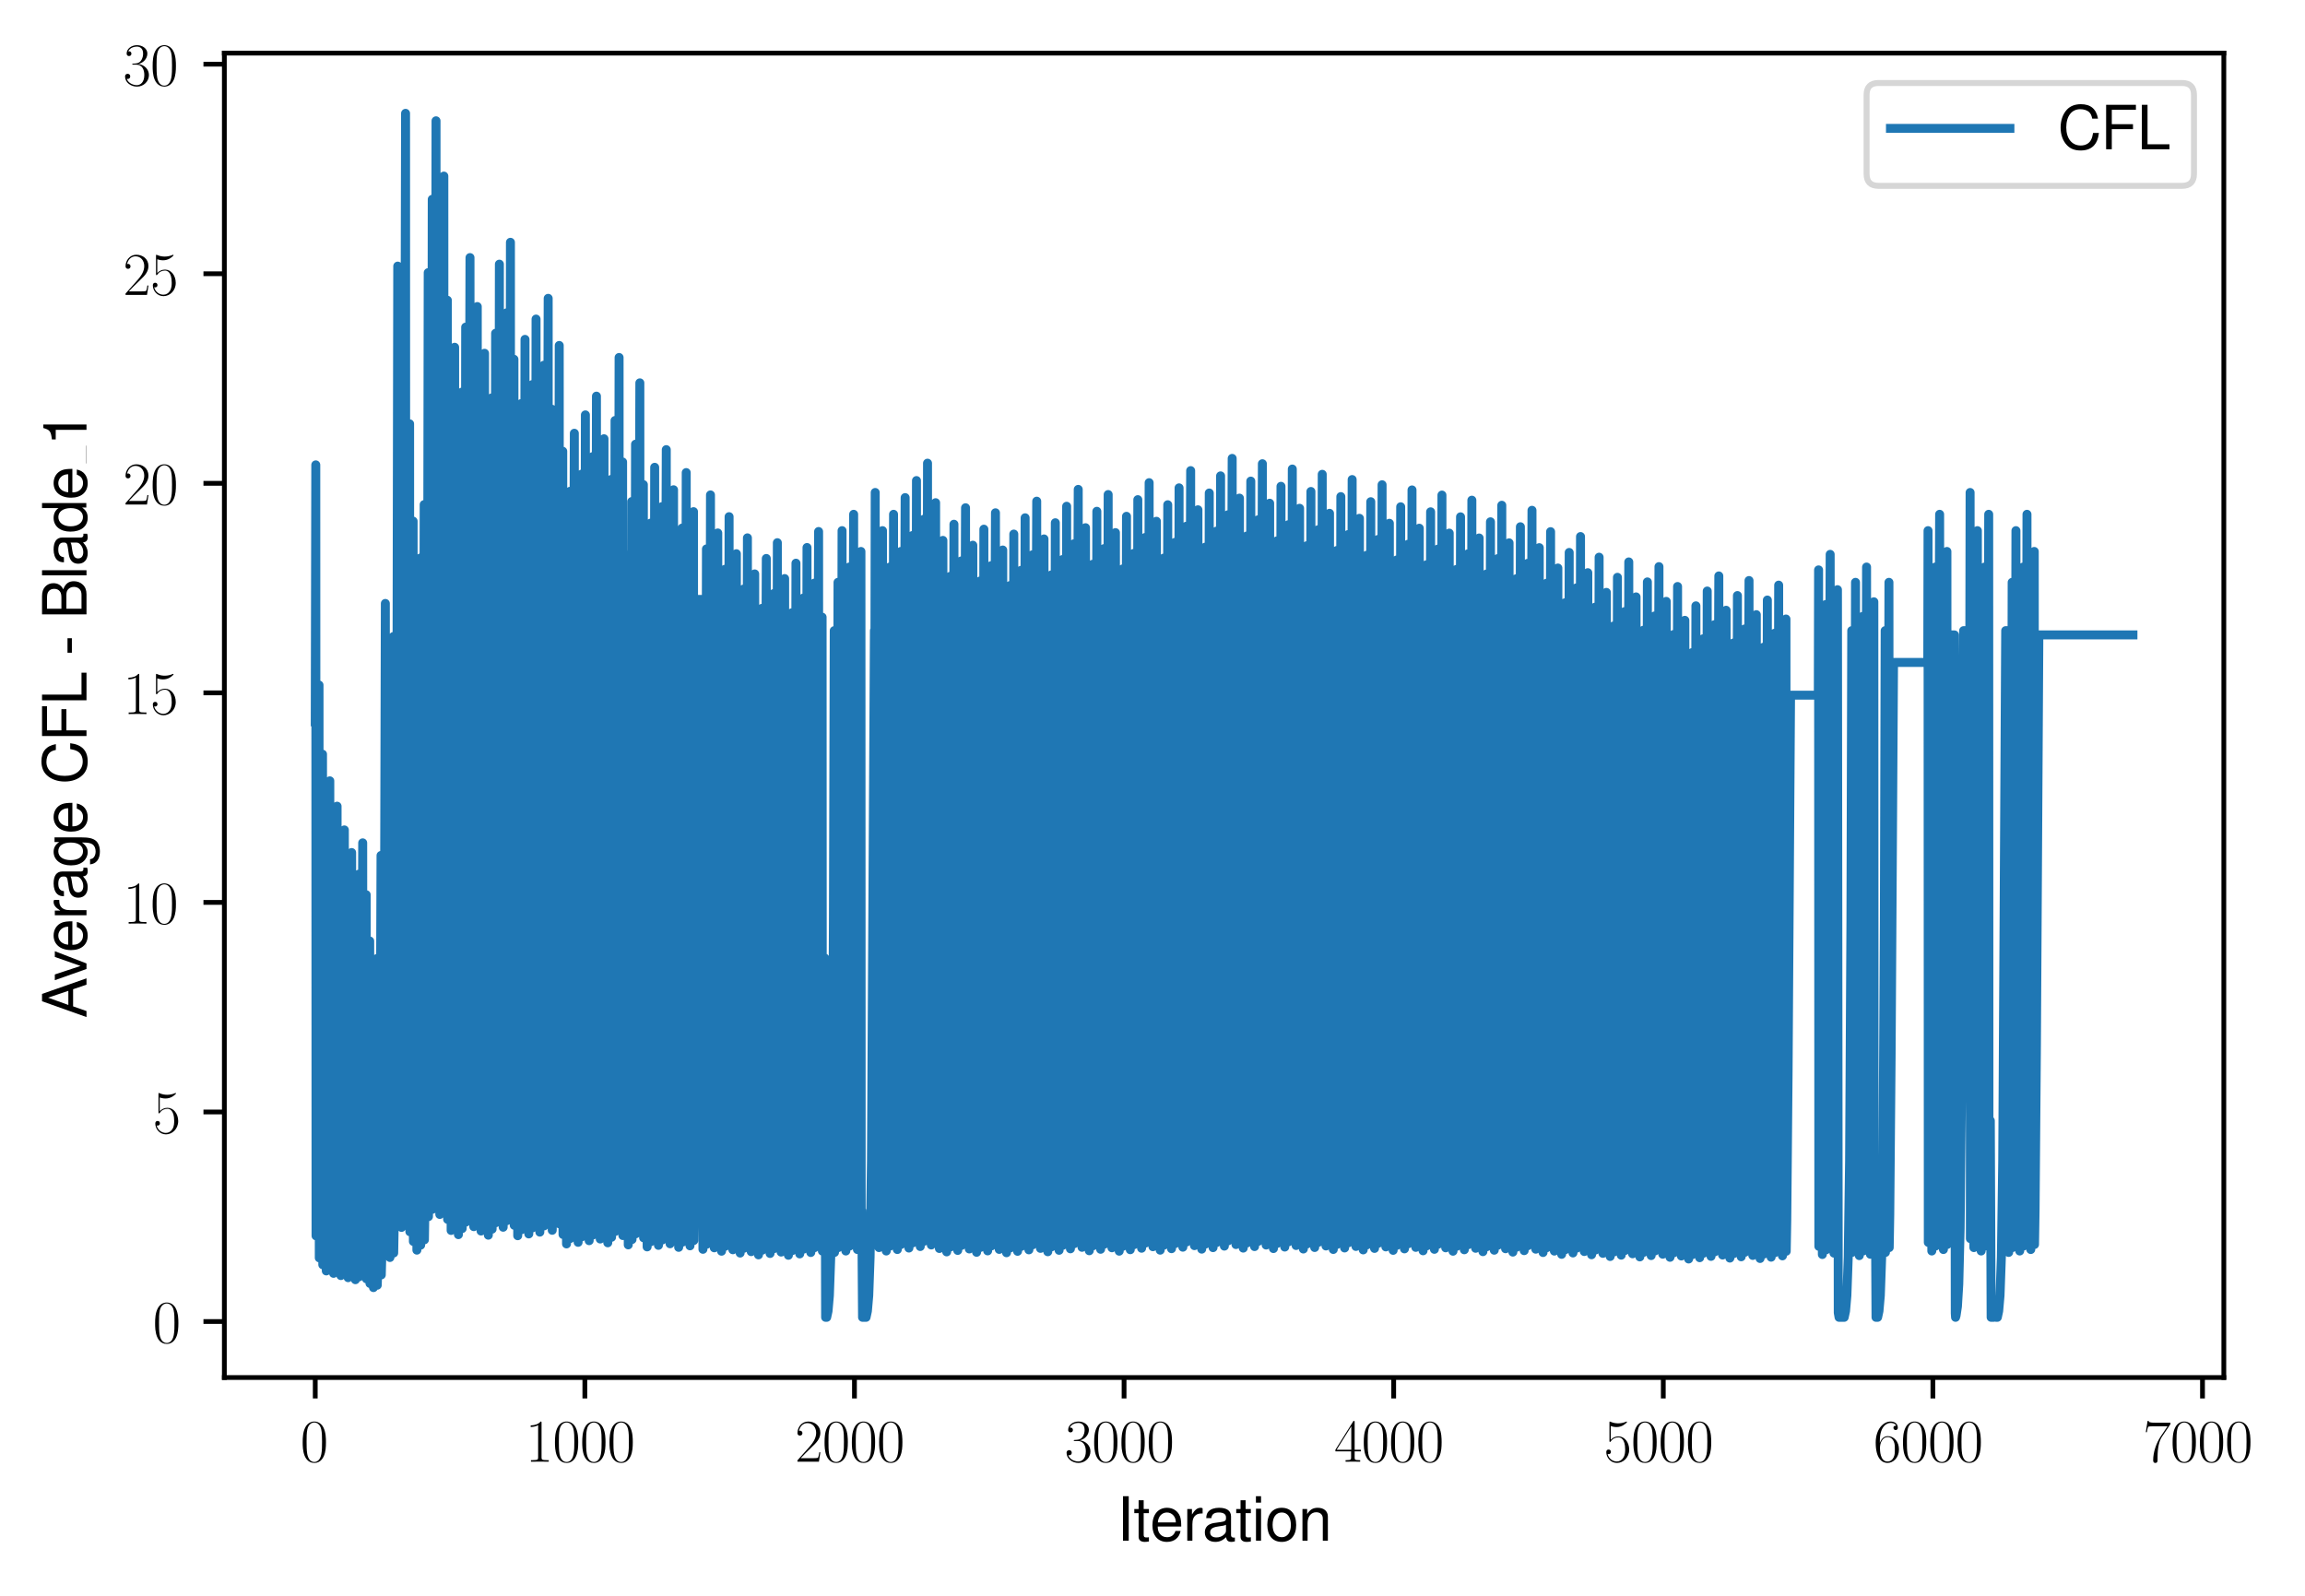 <?xml version="1.0" encoding="utf-8" standalone="no"?>
<!DOCTYPE svg PUBLIC "-//W3C//DTD SVG 1.1//EN"
  "http://www.w3.org/Graphics/SVG/1.1/DTD/svg11.dtd">
<svg xmlns:xlink="http://www.w3.org/1999/xlink" width="385.959pt" height="267.297pt" viewBox="0 0 385.959 267.297" xmlns="http://www.w3.org/2000/svg" version="1.1">
 <defs>
  <style type="text/css">*{stroke-linejoin: round; stroke-linecap: butt}</style>
 </defs>
 <g id="figure_1">
  <g id="patch_1">
   <path d="M 0 267.297 
L 385.959 267.297 
L 385.959 0 
L 0 0 
z
" style="fill: #ffffff"/>
  </g>
  <g id="axes_1">
   <g id="patch_2">
    <path d="M 37.567 230.656 
L 372.367 230.656 
L 372.367 8.896 
L 37.567 8.896 
z
" style="fill: #ffffff"/>
   </g>
   <g id="matplotlib.axis_1">
    <g id="xtick_1">
     <g id="line2d_1">
      <defs>
       <path id="me57ab2f031" d="M 0 0 
L 0 3.5 
" style="stroke: #000000; stroke-width: 0.8"/>
      </defs>
      <g>
       <use xlink:href="#me57ab2f031" x="52.786" y="230.656" style="stroke: #000000; stroke-width: 0.8"/>
      </g>
     </g>
     <g id="text_1">
      <!-- $\mathdefault{0}$ -->
      <g transform="translate(50.295 244.754) scale(0.1 -0.1)">
       <defs>
        <path id="CMR17-30" d="M 2688 2038 
C 2688 2430 2682 3099 2413 3613 
C 2176 4063 1798 4224 1466 4224 
C 1158 4224 768 4082 525 3620 
C 269 3137 243 2539 243 2038 
C 243 1671 250 1112 448 623 
C 723 -39 1216 -128 1466 -128 
C 1760 -128 2208 -7 2470 604 
C 2662 1048 2688 1568 2688 2038 
z
M 1466 -26 
C 1056 -26 813 328 723 816 
C 653 1196 653 1749 653 2109 
C 653 2604 653 3015 736 3407 
C 858 3954 1216 4121 1466 4121 
C 1728 4121 2067 3947 2189 3420 
C 2272 3054 2278 2623 2278 2109 
C 2278 1691 2278 1176 2202 797 
C 2067 96 1690 -26 1466 -26 
z
" transform="scale(0.016)"/>
       </defs>
       <use xlink:href="#CMR17-30" transform="scale(0.996)"/>
      </g>
     </g>
    </g>
    <g id="xtick_2">
     <g id="line2d_2">
      <g>
       <use xlink:href="#me57ab2f031" x="97.93" y="230.656" style="stroke: #000000; stroke-width: 0.8"/>
      </g>
     </g>
     <g id="text_2">
      <!-- $\mathdefault{1000}$ -->
      <g transform="translate(87.967 244.754) scale(0.1 -0.1)">
       <defs>
        <path id="CMR17-31" d="M 1702 4083 
C 1702 4217 1696 4224 1606 4224 
C 1357 3927 979 3833 621 3820 
C 602 3820 570 3820 563 3808 
C 557 3795 557 3782 557 3648 
C 755 3648 1088 3686 1344 3839 
L 1344 467 
C 1344 243 1331 166 781 166 
L 589 166 
L 589 0 
C 896 6 1216 12 1523 12 
C 1830 12 2150 6 2458 0 
L 2458 166 
L 2266 166 
C 1715 166 1702 236 1702 467 
L 1702 4083 
z
" transform="scale(0.016)"/>
       </defs>
       <use xlink:href="#CMR17-31" transform="scale(0.996)"/>
       <use xlink:href="#CMR17-30" transform="translate(45.69 0) scale(0.996)"/>
       <use xlink:href="#CMR17-30" transform="translate(91.381 0) scale(0.996)"/>
       <use xlink:href="#CMR17-30" transform="translate(137.071 0) scale(0.996)"/>
      </g>
     </g>
    </g>
    <g id="xtick_3">
     <g id="line2d_3">
      <g>
       <use xlink:href="#me57ab2f031" x="143.074" y="230.656" style="stroke: #000000; stroke-width: 0.8"/>
      </g>
     </g>
     <g id="text_3">
      <!-- $\mathdefault{2000}$ -->
      <g transform="translate(133.112 244.754) scale(0.1 -0.1)">
       <defs>
        <path id="CMR17-32" d="M 2669 990 
L 2554 990 
C 2490 537 2438 460 2413 422 
C 2381 371 1920 371 1830 371 
L 602 371 
C 832 620 1280 1073 1824 1596 
C 2214 1966 2669 2400 2669 3033 
C 2669 3788 2067 4224 1395 4224 
C 691 4224 262 3603 262 3027 
C 262 2777 448 2745 525 2745 
C 589 2745 781 2783 781 3007 
C 781 3206 614 3264 525 3264 
C 486 3264 448 3257 422 3244 
C 544 3788 915 4057 1306 4057 
C 1862 4057 2227 3616 2227 3033 
C 2227 2477 1901 1998 1536 1583 
L 262 147 
L 262 0 
L 2515 0 
L 2669 990 
z
" transform="scale(0.016)"/>
       </defs>
       <use xlink:href="#CMR17-32" transform="scale(0.996)"/>
       <use xlink:href="#CMR17-30" transform="translate(45.69 0) scale(0.996)"/>
       <use xlink:href="#CMR17-30" transform="translate(91.381 0) scale(0.996)"/>
       <use xlink:href="#CMR17-30" transform="translate(137.071 0) scale(0.996)"/>
      </g>
     </g>
    </g>
    <g id="xtick_4">
     <g id="line2d_4">
      <g>
       <use xlink:href="#me57ab2f031" x="188.219" y="230.656" style="stroke: #000000; stroke-width: 0.8"/>
      </g>
     </g>
     <g id="text_4">
      <!-- $\mathdefault{3000}$ -->
      <g transform="translate(178.256 244.754) scale(0.1 -0.1)">
       <defs>
        <path id="CMR17-33" d="M 1414 2176 
C 1984 2176 2234 1673 2234 1094 
C 2234 322 1824 25 1453 25 
C 1114 25 563 193 390 691 
C 422 678 454 678 486 678 
C 640 678 755 780 755 947 
C 755 1132 614 1216 486 1216 
C 378 1216 211 1164 211 927 
C 211 335 787 -128 1466 -128 
C 2176 -128 2720 432 2720 1087 
C 2720 1718 2208 2176 1600 2246 
C 2086 2347 2554 2776 2554 3353 
C 2554 3856 2048 4224 1472 4224 
C 890 4224 378 3862 378 3347 
C 378 3123 544 3084 627 3084 
C 762 3084 877 3167 877 3334 
C 877 3500 762 3584 627 3584 
C 602 3584 570 3584 544 3571 
C 730 3999 1235 4076 1459 4076 
C 1683 4076 2106 3966 2106 3347 
C 2106 3167 2080 2851 1862 2574 
C 1670 2329 1453 2316 1242 2297 
C 1210 2297 1062 2284 1037 2284 
C 992 2278 966 2272 966 2227 
C 966 2182 973 2176 1101 2176 
L 1414 2176 
z
" transform="scale(0.016)"/>
       </defs>
       <use xlink:href="#CMR17-33" transform="scale(0.996)"/>
       <use xlink:href="#CMR17-30" transform="translate(45.69 0) scale(0.996)"/>
       <use xlink:href="#CMR17-30" transform="translate(91.381 0) scale(0.996)"/>
       <use xlink:href="#CMR17-30" transform="translate(137.071 0) scale(0.996)"/>
      </g>
     </g>
    </g>
    <g id="xtick_5">
     <g id="line2d_5">
      <g>
       <use xlink:href="#me57ab2f031" x="233.363" y="230.656" style="stroke: #000000; stroke-width: 0.8"/>
      </g>
     </g>
     <g id="text_5">
      <!-- $\mathdefault{4000}$ -->
      <g transform="translate(223.401 244.754) scale(0.1 -0.1)">
       <defs>
        <path id="CMR17-34" d="M 2150 4147 
C 2150 4281 2144 4288 2029 4288 
L 128 1254 
L 128 1088 
L 1779 1088 
L 1779 460 
C 1779 230 1766 166 1318 166 
L 1197 166 
L 1197 0 
C 1402 12 1747 12 1965 12 
C 2182 12 2528 12 2733 0 
L 2733 166 
L 2611 166 
C 2163 166 2150 230 2150 460 
L 2150 1088 
L 2803 1088 
L 2803 1254 
L 2150 1254 
L 2150 4147 
z
M 1798 3723 
L 1798 1254 
L 256 1254 
L 1798 3723 
z
" transform="scale(0.016)"/>
       </defs>
       <use xlink:href="#CMR17-34" transform="scale(0.996)"/>
       <use xlink:href="#CMR17-30" transform="translate(45.69 0) scale(0.996)"/>
       <use xlink:href="#CMR17-30" transform="translate(91.381 0) scale(0.996)"/>
       <use xlink:href="#CMR17-30" transform="translate(137.071 0) scale(0.996)"/>
      </g>
     </g>
    </g>
    <g id="xtick_6">
     <g id="line2d_6">
      <g>
       <use xlink:href="#me57ab2f031" x="278.508" y="230.656" style="stroke: #000000; stroke-width: 0.8"/>
      </g>
     </g>
     <g id="text_6">
      <!-- $\mathdefault{5000}$ -->
      <g transform="translate(268.545 244.754) scale(0.1 -0.1)">
       <defs>
        <path id="CMR17-35" d="M 730 3750 
C 794 3724 1056 3641 1325 3641 
C 1920 3641 2246 3961 2432 4140 
C 2432 4191 2432 4224 2394 4224 
C 2387 4224 2374 4224 2323 4198 
C 2099 4102 1837 4032 1517 4032 
C 1325 4032 1037 4055 723 4191 
C 653 4224 640 4224 634 4224 
C 602 4224 595 4217 595 4090 
L 595 2231 
C 595 2113 595 2080 659 2080 
C 691 2080 704 2093 736 2139 
C 941 2435 1222 2560 1542 2560 
C 1766 2560 2246 2415 2246 1293 
C 2246 1087 2246 716 2054 422 
C 1894 159 1645 25 1370 25 
C 947 25 518 319 403 812 
C 429 806 480 793 506 793 
C 589 793 749 838 749 1036 
C 749 1209 627 1280 506 1280 
C 358 1280 262 1190 262 1011 
C 262 454 704 -128 1382 -128 
C 2042 -128 2669 441 2669 1267 
C 2669 2054 2170 2662 1549 2662 
C 1222 2662 947 2540 730 2304 
L 730 3750 
z
" transform="scale(0.016)"/>
       </defs>
       <use xlink:href="#CMR17-35" transform="scale(0.996)"/>
       <use xlink:href="#CMR17-30" transform="translate(45.69 0) scale(0.996)"/>
       <use xlink:href="#CMR17-30" transform="translate(91.381 0) scale(0.996)"/>
       <use xlink:href="#CMR17-30" transform="translate(137.071 0) scale(0.996)"/>
      </g>
     </g>
    </g>
    <g id="xtick_7">
     <g id="line2d_7">
      <g>
       <use xlink:href="#me57ab2f031" x="323.652" y="230.656" style="stroke: #000000; stroke-width: 0.8"/>
      </g>
     </g>
     <g id="text_7">
      <!-- $\mathdefault{6000}$ -->
      <g transform="translate(313.689 244.754) scale(0.1 -0.1)">
       <defs>
        <path id="CMR17-36" d="M 678 2198 
C 678 3712 1395 4076 1811 4076 
C 1946 4076 2272 4049 2400 3782 
C 2298 3782 2106 3782 2106 3558 
C 2106 3385 2246 3328 2336 3328 
C 2394 3328 2566 3353 2566 3571 
C 2566 3987 2246 4224 1805 4224 
C 1043 4224 243 3411 243 2011 
C 243 257 966 -128 1478 -128 
C 2099 -128 2688 431 2688 1295 
C 2688 2101 2170 2688 1517 2688 
C 1126 2688 838 2430 678 1979 
L 678 2198 
z
M 1478 25 
C 691 25 691 1212 691 1450 
C 691 1914 909 2585 1504 2585 
C 1613 2585 1926 2585 2138 2140 
C 2253 1889 2253 1624 2253 1302 
C 2253 954 2253 696 2118 438 
C 1978 173 1773 25 1478 25 
z
" transform="scale(0.016)"/>
       </defs>
       <use xlink:href="#CMR17-36" transform="scale(0.996)"/>
       <use xlink:href="#CMR17-30" transform="translate(45.69 0) scale(0.996)"/>
       <use xlink:href="#CMR17-30" transform="translate(91.381 0) scale(0.996)"/>
       <use xlink:href="#CMR17-30" transform="translate(137.071 0) scale(0.996)"/>
      </g>
     </g>
    </g>
    <g id="xtick_8">
     <g id="line2d_8">
      <g>
       <use xlink:href="#me57ab2f031" x="368.796" y="230.656" style="stroke: #000000; stroke-width: 0.8"/>
      </g>
     </g>
     <g id="text_8">
      <!-- $\mathdefault{7000}$ -->
      <g transform="translate(358.834 244.754) scale(0.1 -0.1)">
       <defs>
        <path id="CMR17-37" d="M 2886 3955 
L 2886 4096 
L 1382 4096 
C 634 4096 621 4166 595 4288 
L 480 4288 
L 294 3104 
L 410 3104 
C 429 3226 474 3552 550 3673 
C 589 3724 1062 3724 1171 3724 
L 2579 3724 
L 1869 2670 
C 1395 1961 1069 1003 1069 166 
C 1069 89 1069 -128 1299 -128 
C 1530 -128 1530 89 1530 172 
L 1530 466 
C 1530 1514 1709 2204 2003 2644 
L 2886 3955 
z
" transform="scale(0.016)"/>
       </defs>
       <use xlink:href="#CMR17-37" transform="scale(0.996)"/>
       <use xlink:href="#CMR17-30" transform="translate(45.69 0) scale(0.996)"/>
       <use xlink:href="#CMR17-30" transform="translate(91.381 0) scale(0.996)"/>
       <use xlink:href="#CMR17-30" transform="translate(137.071 0) scale(0.996)"/>
      </g>
     </g>
    </g>
    <g id="text_9">
     <!-- Iteration -->
     <g transform="translate(187.02 257.975) scale(0.1 -0.1)">
      <defs>
       <path id="NimbusSanL-Regu-49" d="M 1242 4672 
L 640 4672 
L 640 0 
L 1242 0 
L 1242 4672 
z
" transform="scale(0.016)"/>
       <path id="NimbusSanL-Regu-74" d="M 1626 3328 
L 1075 3328 
L 1075 4249 
L 544 4249 
L 544 3328 
L 90 3328 
L 90 2892 
L 544 2892 
L 544 402 
C 544 64 774 -128 1190 -128 
C 1318 -128 1446 -116 1626 -84 
L 1626 364 
C 1555 345 1472 339 1370 339 
C 1139 339 1075 402 1075 634 
L 1075 2892 
L 1626 2892 
L 1626 3328 
z
" transform="scale(0.016)"/>
       <path id="NimbusSanL-Regu-65" d="M 3283 1484 
C 3283 1998 3245 2311 3149 2565 
C 2931 3123 2419 3456 1792 3456 
C 858 3456 256 2734 256 1619 
C 256 545 838 -128 1779 -128 
C 2547 -128 3078 307 3213 1018 
L 2675 1018 
C 2528 588 2227 364 1798 364 
C 1459 364 1171 514 992 787 
C 864 974 819 1161 813 1484 
L 3283 1484 
z
M 826 1920 
C 870 2552 1248 2963 1786 2963 
C 2310 2963 2714 2519 2714 1959 
C 2714 1946 2714 1933 2707 1920 
L 826 1920 
z
" transform="scale(0.016)"/>
       <path id="NimbusSanL-Regu-72" d="M 442 3328 
L 442 0 
L 979 0 
L 979 1727 
C 979 2203 1101 2514 1357 2698 
C 1523 2819 1683 2857 2054 2863 
L 2054 3404 
C 1965 3449 1920 3456 1850 3456 
C 1504 3456 1242 3251 934 2750 
L 934 3328 
L 442 3328 
z
" transform="scale(0.016)"/>
       <path id="NimbusSanL-Regu-61" d="M 3424 332 
C 3366 320 3341 320 3309 320 
C 3123 320 3021 415 3021 581 
L 3021 2542 
C 3021 3135 2586 3456 1760 3456 
C 1274 3456 870 3315 646 3065 
C 493 2893 429 2702 416 2370 
L 954 2370 
C 998 2778 1242 2963 1741 2963 
C 2221 2963 2490 2784 2490 2466 
L 2490 2326 
C 2490 2103 2355 2007 1933 1956 
C 1178 1861 1062 1835 858 1753 
C 467 1593 269 1294 269 861 
C 269 256 691 -128 1370 -128 
C 1792 -128 2131 19 2509 364 
C 2547 25 2714 -128 3059 -128 
C 3168 -128 3251 -116 3424 -71 
L 3424 332 
z
M 2490 1071 
C 2490 893 2438 785 2278 638 
C 2061 441 1798 339 1485 339 
C 1069 339 826 536 826 874 
C 826 1224 1062 1402 1632 1485 
C 2195 1562 2310 1587 2490 1670 
L 2490 1071 
z
" transform="scale(0.016)"/>
       <path id="NimbusSanL-Regu-69" d="M 960 3358 
L 429 3358 
L 429 0 
L 960 0 
L 960 3358 
z
M 960 4672 
L 422 4672 
L 422 3999 
L 960 3999 
L 960 4672 
z
" transform="scale(0.016)"/>
       <path id="NimbusSanL-Regu-6f" d="M 1741 3456 
C 800 3456 230 2784 230 1663 
C 230 543 794 -128 1747 -128 
C 2688 -128 3264 543 3264 1638 
C 3264 2791 2707 3456 1741 3456 
z
M 1747 2963 
C 2349 2963 2707 2472 2707 1644 
C 2707 861 2336 364 1747 364 
C 1152 364 787 855 787 1663 
C 787 2466 1152 2963 1747 2963 
z
" transform="scale(0.016)"/>
       <path id="NimbusSanL-Regu-6e" d="M 448 3328 
L 448 0 
L 986 0 
L 986 1835 
C 986 2539 1344 2988 1894 2988 
C 2317 2988 2586 2732 2586 2328 
L 2586 0 
L 3117 0 
L 3117 2539 
C 3117 3097 2701 3456 2054 3456 
C 1555 3456 1235 3263 941 2796 
L 941 3328 
L 448 3328 
z
" transform="scale(0.016)"/>
      </defs>
      <use xlink:href="#NimbusSanL-Regu-49" transform="scale(0.996)"/>
      <use xlink:href="#NimbusSanL-Regu-74" transform="translate(27.695 0) scale(0.996)"/>
      <use xlink:href="#NimbusSanL-Regu-65" transform="translate(55.39 0) scale(0.996)"/>
      <use xlink:href="#NimbusSanL-Regu-72" transform="translate(110.782 0) scale(0.996)"/>
      <use xlink:href="#NimbusSanL-Regu-61" transform="translate(142.961 0) scale(0.996)"/>
      <use xlink:href="#NimbusSanL-Regu-74" transform="translate(198.353 0) scale(0.996)"/>
      <use xlink:href="#NimbusSanL-Regu-69" transform="translate(226.048 0) scale(0.996)"/>
      <use xlink:href="#NimbusSanL-Regu-6f" transform="translate(248.165 0) scale(0.996)"/>
      <use xlink:href="#NimbusSanL-Regu-6e" transform="translate(303.556 0) scale(0.996)"/>
     </g>
    </g>
   </g>
   <g id="matplotlib.axis_2">
    <g id="ytick_1">
     <g id="line2d_9">
      <defs>
       <path id="m97e250ec0c" d="M 0 0 
L -3.5 0 
" style="stroke: #000000; stroke-width: 0.8"/>
      </defs>
      <g>
       <use xlink:href="#m97e250ec0c" x="37.567" y="221.278" style="stroke: #000000; stroke-width: 0.8"/>
      </g>
     </g>
     <g id="text_10">
      <!-- $\mathdefault{0}$ -->
      <g transform="translate(25.586 224.827) scale(0.1 -0.1)">
       <use xlink:href="#CMR17-30" transform="scale(0.996)"/>
      </g>
     </g>
    </g>
    <g id="ytick_2">
     <g id="line2d_10">
      <g>
       <use xlink:href="#m97e250ec0c" x="37.567" y="186.19" style="stroke: #000000; stroke-width: 0.8"/>
      </g>
     </g>
     <g id="text_11">
      <!-- $\mathdefault{5}$ -->
      <g transform="translate(25.586 189.739) scale(0.1 -0.1)">
       <use xlink:href="#CMR17-35" transform="scale(0.996)"/>
      </g>
     </g>
    </g>
    <g id="ytick_3">
     <g id="line2d_11">
      <g>
       <use xlink:href="#m97e250ec0c" x="37.567" y="151.102" style="stroke: #000000; stroke-width: 0.8"/>
      </g>
     </g>
     <g id="text_12">
      <!-- $\mathdefault{10}$ -->
      <g transform="translate(20.605 154.651) scale(0.1 -0.1)">
       <use xlink:href="#CMR17-31" transform="scale(0.996)"/>
       <use xlink:href="#CMR17-30" transform="translate(45.69 0) scale(0.996)"/>
      </g>
     </g>
    </g>
    <g id="ytick_4">
     <g id="line2d_12">
      <g>
       <use xlink:href="#m97e250ec0c" x="37.567" y="116.013" style="stroke: #000000; stroke-width: 0.8"/>
      </g>
     </g>
     <g id="text_13">
      <!-- $\mathdefault{15}$ -->
      <g transform="translate(20.605 119.563) scale(0.1 -0.1)">
       <use xlink:href="#CMR17-31" transform="scale(0.996)"/>
       <use xlink:href="#CMR17-35" transform="translate(45.69 0) scale(0.996)"/>
      </g>
     </g>
    </g>
    <g id="ytick_5">
     <g id="line2d_13">
      <g>
       <use xlink:href="#m97e250ec0c" x="37.567" y="80.925" style="stroke: #000000; stroke-width: 0.8"/>
      </g>
     </g>
     <g id="text_14">
      <!-- $\mathdefault{20}$ -->
      <g transform="translate(20.605 84.475) scale(0.1 -0.1)">
       <use xlink:href="#CMR17-32" transform="scale(0.996)"/>
       <use xlink:href="#CMR17-30" transform="translate(45.69 0) scale(0.996)"/>
      </g>
     </g>
    </g>
    <g id="ytick_6">
     <g id="line2d_14">
      <g>
       <use xlink:href="#m97e250ec0c" x="37.567" y="45.837" style="stroke: #000000; stroke-width: 0.8"/>
      </g>
     </g>
     <g id="text_15">
      <!-- $\mathdefault{25}$ -->
      <g transform="translate(20.605 49.386) scale(0.1 -0.1)">
       <use xlink:href="#CMR17-32" transform="scale(0.996)"/>
       <use xlink:href="#CMR17-35" transform="translate(45.69 0) scale(0.996)"/>
      </g>
     </g>
    </g>
    <g id="ytick_7">
     <g id="line2d_15">
      <g>
       <use xlink:href="#m97e250ec0c" x="37.567" y="10.749" style="stroke: #000000; stroke-width: 0.8"/>
      </g>
     </g>
     <g id="text_16">
      <!-- $\mathdefault{30}$ -->
      <g transform="translate(20.605 14.298) scale(0.1 -0.1)">
       <use xlink:href="#CMR17-33" transform="scale(0.996)"/>
       <use xlink:href="#CMR17-30" transform="translate(45.69 0) scale(0.996)"/>
      </g>
     </g>
    </g>
    <g id="text_17">
     <!-- Average CFL - Blade_1 -->
     <g transform="translate(14.483 170.475) rotate(-90) scale(0.1 -0.1)">
      <defs>
       <path id="NimbusSanL-Regu-41" d="M 3034 1408 
L 3514 0 
L 4179 0 
L 2541 4672 
L 1773 4672 
L 109 0 
L 742 0 
L 1235 1408 
L 3034 1408 
z
M 2867 1907 
L 1382 1907 
L 2150 4032 
L 2867 1907 
z
" transform="scale(0.016)"/>
       <path id="NimbusSanL-Regu-76" d="M 1824 0 
L 3110 3328 
L 2509 3328 
L 1562 629 
L 666 3328 
L 64 3328 
L 1242 0 
L 1824 0 
z
" transform="scale(0.016)"/>
       <path id="NimbusSanL-Regu-67" d="M 2637 3359 
L 2637 2873 
C 2368 3270 2042 3456 1613 3456 
C 762 3456 186 2714 186 1632 
C 186 1084 333 638 608 320 
C 858 38 1216 -128 1568 -128 
C 1990 -128 2285 51 2586 473 
L 2586 300 
C 2586 -155 2528 -441 2394 -634 
C 2253 -841 1978 -960 1651 -960 
C 1408 -960 1190 -894 1043 -774 
C 922 -674 870 -581 838 -375 
L 294 -375 
C 352 -1031 845 -1408 1632 -1408 
C 2131 -1408 2560 -1248 2778 -980 
C 3034 -661 3130 -222 3130 568 
L 3130 3359 
L 2637 3359 
z
M 1670 2963 
C 2246 2963 2586 2479 2586 1644 
C 2586 848 2240 364 1677 364 
C 1094 364 742 855 742 1663 
C 742 2466 1101 2963 1670 2963 
z
" transform="scale(0.016)"/>
       <path id="NimbusSanL-Regu-43" d="M 4237 3219 
C 4051 4236 3462 4736 2438 4736 
C 1811 4736 1306 4537 960 4154 
C 538 3696 307 3035 307 2284 
C 307 1522 544 867 986 415 
C 1344 44 1805 -128 2413 -128 
C 3552 -128 4192 485 4333 1712 
L 3718 1712 
C 3667 1394 3603 1178 3507 994 
C 3315 612 2918 396 2419 396 
C 1491 396 902 1134 902 2291 
C 902 3480 1466 4211 2368 4211 
C 2746 4211 3098 4096 3290 3918 
C 3462 3759 3558 3562 3629 3219 
L 4237 3219 
z
" transform="scale(0.016)"/>
       <path id="NimbusSanL-Regu-46" d="M 1171 2112 
L 3398 2112 
L 3398 2636 
L 1171 2636 
L 1171 4147 
L 3706 4147 
L 3706 4672 
L 576 4672 
L 576 0 
L 1171 0 
L 1171 2112 
z
" transform="scale(0.016)"/>
       <path id="NimbusSanL-Regu-4c" d="M 1107 4672 
L 512 4672 
L 512 0 
L 3411 0 
L 3411 524 
L 1107 524 
L 1107 4672 
z
" transform="scale(0.016)"/>
       <path id="NimbusSanL-Regu-2d" d="M 1818 1996 
L 294 1996 
L 294 1536 
L 1818 1536 
L 1818 1996 
z
" transform="scale(0.016)"/>
       <path id="NimbusSanL-Regu-42" d="M 506 0 
L 2611 0 
C 3053 0 3379 121 3629 390 
C 3859 632 3987 961 3987 1321 
C 3987 1878 3731 2214 3136 2444 
C 3558 2643 3782 2994 3782 3476 
C 3782 3821 3654 4127 3411 4345 
C 3168 4569 2848 4672 2400 4672 
L 506 4672 
L 506 0 
z
M 1101 2636 
L 1101 4147 
L 2253 4147 
C 2586 4147 2771 4101 2931 3977 
C 3098 3847 3187 3652 3187 3391 
C 3187 3138 3098 2936 2931 2806 
C 2771 2682 2586 2636 2253 2636 
L 1101 2636 
z
M 1101 524 
L 1101 2112 
L 2554 2112 
C 2842 2112 3034 2042 3174 1890 
C 3315 1745 3392 1542 3392 1315 
C 3392 1093 3315 891 3174 746 
C 3034 594 2842 524 2554 524 
L 1101 524 
z
" transform="scale(0.016)"/>
       <path id="NimbusSanL-Regu-6c" d="M 973 4672 
L 435 4672 
L 435 0 
L 973 0 
L 973 4672 
z
" transform="scale(0.016)"/>
       <path id="NimbusSanL-Regu-64" d="M 3168 4672 
L 2637 4672 
L 2637 2937 
C 2413 3276 2054 3456 1606 3456 
C 736 3456 166 2759 166 1695 
C 166 568 723 -128 1626 -128 
C 2086 -128 2406 44 2694 460 
L 2694 19 
L 3168 19 
L 3168 4672 
z
M 1696 2956 
C 2272 2956 2637 2447 2637 1651 
C 2637 880 2266 371 1702 371 
C 1114 371 723 887 723 1663 
C 723 2440 1114 2956 1696 2956 
z
" transform="scale(0.016)"/>
       <path id="NimbusSanL-Regu-31" d="M 1658 3232 
L 1658 0 
L 2221 0 
L 2221 4537 
L 1850 4537 
C 1651 3840 1523 3744 653 3635 
L 653 3232 
L 1658 3232 
z
" transform="scale(0.016)"/>
      </defs>
      <use xlink:href="#NimbusSanL-Regu-41" transform="scale(0.996)"/>
      <use xlink:href="#NimbusSanL-Regu-76" transform="translate(62.466 0) scale(0.996)"/>
      <use xlink:href="#NimbusSanL-Regu-65" transform="translate(109.788 0) scale(0.996)"/>
      <use xlink:href="#NimbusSanL-Regu-72" transform="translate(165.18 0) scale(0.996)"/>
      <use xlink:href="#NimbusSanL-Regu-61" transform="translate(197.359 0) scale(0.996)"/>
      <use xlink:href="#NimbusSanL-Regu-67" transform="translate(252.751 0) scale(0.996)"/>
      <use xlink:href="#NimbusSanL-Regu-65" transform="translate(308.143 0) scale(0.996)"/>
      <use xlink:href="#NimbusSanL-Regu-43" transform="translate(391.229 0) scale(0.996)"/>
      <use xlink:href="#NimbusSanL-Regu-46" transform="translate(463.159 0) scale(0.996)"/>
      <use xlink:href="#NimbusSanL-Regu-4c" transform="translate(524.031 0) scale(0.996)"/>
      <use xlink:href="#NimbusSanL-Regu-2d" transform="translate(607.118 0) scale(0.996)"/>
      <use xlink:href="#NimbusSanL-Regu-42" transform="translate(667.988 0) scale(0.996)"/>
      <use xlink:href="#NimbusSanL-Regu-6c" transform="translate(734.438 0) scale(0.996)"/>
      <use xlink:href="#NimbusSanL-Regu-61" transform="translate(756.555 0) scale(0.996)"/>
      <use xlink:href="#NimbusSanL-Regu-64" transform="translate(811.947 0) scale(0.996)"/>
      <use xlink:href="#NimbusSanL-Regu-65" transform="translate(867.339 0) scale(0.996)"/>
      <use xlink:href="#NimbusSanL-Regu-31" transform="translate(958.596 0) scale(0.996)"/>
      <path d="M 928.708 0 
L 958.596 0 
L 958.596 0.399 
L 928.708 0.399 
L 928.708 0 
z
"/>
     </g>
    </g>
   </g>
   <g id="line2d_16">
    <path d="M 52.786 120.862 
L 52.876 77.838 
L 52.921 206.934 
L 53.011 200.622 
L 53.237 169.881 
L 53.418 114.701 
L 53.463 210.62 
L 53.553 205.931 
L 53.779 183.089 
L 54.004 126.281 
L 54.05 211.778 
L 54.14 207.598 
L 54.366 187.239 
L 54.591 136.578 
L 54.636 212.808 
L 54.727 209.081 
L 54.952 190.928 
L 55.178 145.78 
L 55.223 130.745 
L 55.268 212.225 
L 55.359 208.241 
L 55.584 188.838 
L 55.81 140.613 
L 55.855 213.211 
L 55.946 209.662 
L 56.171 192.374 
L 56.397 149.363 
L 56.442 134.99 
L 56.487 212.649 
L 56.578 208.852 
L 56.803 190.359 
L 57.029 144.342 
L 57.074 213.584 
L 57.165 210.199 
L 57.39 193.71 
L 57.616 152.681 
L 57.661 138.962 
L 57.706 213.046 
L 57.797 209.424 
L 58.022 191.783 
L 58.248 147.884 
L 58.293 213.938 
L 58.383 210.709 
L 58.609 194.98 
L 58.835 155.84 
L 58.88 142.752 
L 58.925 213.425 
L 59.015 209.97 
L 59.241 193.141 
L 59.467 151.263 
L 59.512 214.276 
L 59.602 211.196 
L 59.828 196.19 
L 60.054 158.852 
L 60.099 146.367 
L 60.144 213.787 
L 60.234 210.491 
L 60.46 194.436 
L 60.686 154.487 
L 60.731 141.128 
L 60.776 213.263 
L 60.866 209.736 
L 61.092 192.559 
L 61.318 149.816 
L 61.363 214.132 
L 61.453 210.987 
L 61.679 195.672 
L 61.905 157.562 
L 61.95 214.906 
L 62.04 212.103 
L 62.266 198.447 
L 62.492 164.468 
L 62.537 215.597 
L 62.627 213.097 
L 62.853 200.922 
L 63.078 170.625 
L 63.124 160.495 
L 63.169 215.199 
L 63.259 212.525 
L 63.485 199.498 
L 63.71 167.083 
L 63.801 143.238 
L 63.846 213.474 
L 63.936 210.04 
L 64.162 193.315 
L 64.388 151.696 
L 64.523 101.041 
L 64.568 209.254 
L 64.659 203.964 
L 64.884 178.195 
L 65.245 114.073 
L 65.291 210.557 
L 65.381 205.84 
L 65.607 182.865 
L 65.832 125.693 
L 65.877 106.576 
L 65.923 209.808 
L 66.013 204.761 
L 66.239 180.178 
L 66.464 119.009 
L 66.6 44.557 
L 66.645 203.606 
L 66.735 195.83 
L 66.961 157.956 
L 67.187 63.712 
L 67.232 205.521 
L 67.322 198.588 
L 67.548 164.819 
L 67.773 80.79 
L 67.909 18.976 
L 67.954 201.048 
L 68.044 192.146 
L 68.27 148.789 
L 68.586 70.966 
L 68.631 206.247 
L 68.722 199.633 
L 68.947 167.418 
L 69.173 87.258 
L 69.218 207.876 
L 69.308 201.979 
L 69.534 173.256 
L 69.76 101.785 
L 69.805 209.328 
L 69.895 204.071 
L 70.121 178.461 
L 70.347 114.736 
L 70.392 93.428 
L 70.437 208.493 
L 70.527 202.867 
L 70.753 175.467 
L 70.979 107.286 
L 71.024 84.487 
L 71.069 207.599 
L 71.159 201.58 
L 71.385 172.263 
L 71.611 99.314 
L 71.701 45.65 
L 71.746 203.715 
L 71.836 195.987 
L 72.062 158.347 
L 72.333 64.686 
L 72.378 33.368 
L 72.423 202.487 
L 72.514 194.219 
L 72.739 153.946 
L 72.965 53.736 
L 73.01 20.227 
L 73.055 201.173 
L 73.146 192.326 
L 73.371 149.238 
L 73.597 42.019 
L 73.642 203.352 
L 73.733 195.465 
L 73.958 157.046 
L 74.319 29.483 
L 74.365 202.098 
L 74.455 193.659 
L 74.681 152.554 
L 74.906 50.272 
L 74.951 204.177 
L 75.042 196.653 
L 75.267 160.003 
L 75.493 68.807 
L 75.538 206.031 
L 75.629 199.322 
L 75.854 166.645 
L 76.08 85.333 
L 76.125 58.144 
L 76.17 204.964 
L 76.261 197.787 
L 76.486 162.824 
L 76.712 75.826 
L 76.757 206.733 
L 76.847 200.333 
L 77.073 169.16 
L 77.299 91.592 
L 77.344 65.655 
L 77.389 205.715 
L 77.48 198.868 
L 77.705 165.515 
L 77.931 82.523 
L 77.976 54.772 
L 78.021 204.627 
L 78.112 197.301 
L 78.337 161.616 
L 78.698 43.128 
L 78.744 203.463 
L 78.834 195.624 
L 79.06 157.443 
L 79.285 62.437 
L 79.33 205.394 
L 79.421 198.405 
L 79.646 164.362 
L 79.872 79.654 
L 79.917 51.329 
L 79.962 204.283 
L 80.053 196.805 
L 80.278 160.382 
L 80.504 69.75 
L 80.549 206.125 
L 80.64 199.458 
L 80.865 166.983 
L 81.091 86.174 
L 81.136 59.153 
L 81.181 205.065 
L 81.272 197.932 
L 81.497 163.186 
L 81.723 76.726 
L 81.768 206.823 
L 81.859 200.462 
L 82.084 169.482 
L 82.31 92.394 
L 82.355 66.617 
L 82.4 205.812 
L 82.491 199.007 
L 82.716 165.86 
L 82.942 83.381 
L 82.987 55.801 
L 83.032 204.73 
L 83.123 197.449 
L 83.348 161.985 
L 83.574 73.737 
L 83.619 44.229 
L 83.664 203.573 
L 83.755 195.783 
L 83.98 157.838 
L 84.206 63.42 
L 84.251 205.492 
L 84.341 198.546 
L 84.567 164.714 
L 84.793 80.53 
L 84.838 52.38 
L 84.883 204.388 
L 84.973 196.957 
L 85.199 160.759 
L 85.425 70.687 
L 85.47 40.569 
L 85.515 203.207 
L 85.606 195.256 
L 85.831 156.527 
L 86.057 60.156 
L 86.102 205.166 
L 86.192 198.076 
L 86.418 163.545 
L 86.644 77.62 
L 86.689 206.912 
L 86.779 200.591 
L 87.005 169.803 
L 87.231 93.191 
L 87.276 67.574 
L 87.321 205.907 
L 87.411 199.144 
L 87.637 166.203 
L 87.863 84.234 
L 87.908 56.825 
L 87.953 204.832 
L 88.043 197.597 
L 88.269 162.351 
L 88.495 74.65 
L 88.54 206.615 
L 88.63 200.163 
L 88.856 168.738 
L 89.082 90.543 
L 89.127 64.396 
L 89.172 205.59 
L 89.262 198.687 
L 89.488 165.064 
L 89.714 81.4 
L 89.759 53.425 
L 89.804 204.492 
L 89.894 197.107 
L 90.12 161.133 
L 90.346 71.618 
L 90.391 206.312 
L 90.481 199.727 
L 90.707 167.652 
L 91.068 61.152 
L 91.113 205.265 
L 91.203 198.22 
L 91.429 163.902 
L 91.79 49.954 
L 91.835 204.145 
L 91.926 196.607 
L 92.151 159.89 
L 92.422 68.524 
L 92.467 206.002 
L 92.558 199.281 
L 92.783 166.543 
L 93.19 85.081 
L 93.596 85.081 
L 93.641 57.842 
L 93.686 204.934 
L 93.777 197.743 
L 94.002 162.716 
L 94.228 75.557 
L 94.273 206.706 
L 94.364 200.294 
L 94.589 169.063 
L 94.815 91.351 
L 94.86 208.285 
L 94.95 202.568 
L 95.176 174.723 
L 95.402 105.434 
L 95.447 82.265 
L 95.492 207.377 
L 95.582 201.26 
L 95.808 171.467 
L 96.169 72.544 
L 96.214 206.404 
L 96.305 199.86 
L 96.53 167.984 
L 96.756 88.665 
L 96.801 208.017 
L 96.892 202.182 
L 97.117 173.76 
L 97.343 103.039 
L 97.388 79.391 
L 97.433 207.089 
L 97.524 200.846 
L 97.749 170.437 
L 97.975 94.77 
L 98.02 69.469 
L 98.065 206.097 
L 98.156 199.417 
L 98.381 166.882 
L 98.607 85.923 
L 98.652 207.742 
L 98.743 201.787 
L 98.968 172.778 
L 99.194 100.594 
L 99.239 76.458 
L 99.284 206.796 
L 99.375 200.424 
L 99.6 169.386 
L 99.826 92.155 
L 99.871 66.33 
L 99.916 205.783 
L 100.007 198.965 
L 100.232 165.757 
L 100.458 83.125 
L 100.503 207.462 
L 100.593 201.384 
L 100.819 171.775 
L 101.09 98.099 
L 101.135 73.464 
L 101.18 206.496 
L 101.271 199.993 
L 101.496 168.313 
L 101.722 89.485 
L 101.767 208.099 
L 101.858 202.3 
L 102.083 174.054 
L 102.309 103.77 
L 102.354 80.269 
L 102.399 207.177 
L 102.49 200.972 
L 102.715 170.752 
L 102.941 95.553 
L 102.986 70.408 
L 103.031 206.191 
L 103.122 199.552 
L 103.347 167.218 
L 103.618 86.76 
L 103.663 59.857 
L 103.708 205.136 
L 103.799 198.033 
L 104.024 163.438 
L 104.25 77.353 
L 104.295 206.885 
L 104.386 200.553 
L 104.611 169.707 
L 105.018 92.953 
L 105.153 92.953 
L 105.198 208.445 
L 105.288 202.799 
L 105.514 175.297 
L 105.74 106.862 
L 105.785 83.979 
L 105.83 207.548 
L 105.921 201.507 
L 106.146 172.081 
L 106.372 98.861 
L 106.417 74.378 
L 106.462 206.588 
L 106.553 200.124 
L 106.778 168.641 
L 107.139 64.105 
L 107.185 205.56 
L 107.275 198.645 
L 107.501 164.96 
L 107.726 81.141 
L 107.771 207.264 
L 107.862 201.098 
L 108.087 171.064 
L 108.313 96.33 
L 108.358 208.783 
L 108.449 203.285 
L 108.674 176.507 
L 108.9 109.873 
L 108.945 87.592 
L 108.99 207.909 
L 109.081 202.027 
L 109.306 173.376 
L 109.577 102.083 
L 109.622 78.243 
L 109.667 206.974 
L 109.758 200.681 
L 109.983 170.026 
L 110.209 93.747 
L 110.254 208.525 
L 110.345 202.913 
L 110.57 175.581 
L 110.796 107.57 
L 110.841 84.828 
L 110.886 207.633 
L 110.977 201.629 
L 111.202 172.386 
L 111.564 75.286 
L 111.609 206.679 
L 111.699 200.255 
L 111.925 168.966 
L 112.15 91.11 
L 112.196 208.261 
L 112.286 202.534 
L 112.512 174.636 
L 112.737 105.219 
L 112.782 82.007 
L 112.828 207.351 
L 112.918 201.223 
L 113.144 171.375 
L 113.55 97.103 
L 113.595 97.103 
L 113.64 208.86 
L 113.73 203.397 
L 113.956 176.784 
L 114.182 110.562 
L 114.227 88.419 
L 114.272 207.992 
L 114.363 202.146 
L 114.588 173.672 
L 114.859 102.82 
L 114.904 79.128 
L 114.949 207.063 
L 115.04 200.808 
L 115.265 170.343 
L 115.491 94.536 
L 115.536 208.604 
L 115.627 203.027 
L 115.852 175.864 
L 116.078 108.273 
L 116.123 85.672 
L 116.168 207.717 
L 116.259 201.751 
L 116.484 172.688 
L 116.891 100.371 
L 117.658 100.371 
L 117.703 209.187 
L 117.793 203.867 
L 118.019 177.955 
L 118.245 113.476 
L 118.29 91.915 
L 118.335 208.342 
L 118.426 202.65 
L 118.651 174.925 
L 118.922 105.937 
L 118.967 82.869 
L 119.012 207.437 
L 119.103 201.347 
L 119.328 171.683 
L 119.554 97.871 
L 119.599 208.937 
L 119.69 203.507 
L 119.915 177.059 
L 120.141 111.247 
L 120.186 89.241 
L 120.231 208.074 
L 120.322 202.264 
L 120.547 173.967 
L 120.773 103.552 
L 120.818 209.505 
L 120.908 204.325 
L 121.134 179.095 
L 121.36 116.313 
L 121.405 95.319 
L 121.45 208.682 
L 121.54 203.14 
L 121.766 176.145 
L 122.037 108.972 
L 122.082 86.511 
L 122.127 207.801 
L 122.218 201.871 
L 122.443 172.988 
L 122.669 101.118 
L 122.714 209.262 
L 122.805 203.975 
L 123.03 178.222 
L 123.256 114.142 
L 123.301 92.715 
L 123.346 208.422 
L 123.437 202.765 
L 123.662 175.212 
L 123.888 106.65 
L 123.933 209.815 
L 124.023 204.771 
L 124.249 180.205 
L 124.475 119.075 
L 124.52 98.634 
L 124.565 209.013 
L 124.655 203.617 
L 124.881 177.332 
L 125.107 111.927 
L 125.152 90.057 
L 125.197 208.156 
L 125.287 202.382 
L 125.513 174.259 
L 125.739 104.28 
L 125.784 209.578 
L 125.874 204.43 
L 126.1 179.355 
L 126.326 116.962 
L 126.371 96.098 
L 126.416 208.76 
L 126.506 203.252 
L 126.732 176.424 
L 126.958 109.667 
L 127.003 210.117 
L 127.093 205.206 
L 127.319 181.285 
L 127.545 121.764 
L 127.59 101.861 
L 127.635 209.336 
L 127.725 204.082 
L 127.951 178.489 
L 128.312 93.51 
L 128.357 208.501 
L 128.448 202.879 
L 128.673 175.496 
L 128.899 107.359 
L 128.944 209.886 
L 129.034 204.873 
L 129.26 180.459 
L 129.486 119.707 
L 129.531 99.393 
L 129.576 209.089 
L 129.666 203.726 
L 129.892 177.604 
L 130.118 112.604 
L 130.163 90.869 
L 130.208 208.237 
L 130.298 202.499 
L 130.524 174.55 
L 130.75 105.004 
L 130.795 209.65 
L 130.885 204.534 
L 131.111 179.615 
L 131.337 117.607 
L 131.382 96.873 
L 131.427 208.837 
L 131.517 203.363 
L 131.743 176.701 
L 131.969 110.357 
L 132.014 210.186 
L 132.104 205.305 
L 132.33 181.533 
L 132.556 122.38 
L 132.601 102.6 
L 132.646 209.41 
L 132.736 204.188 
L 132.962 178.753 
L 133.233 115.463 
L 133.278 94.301 
L 133.323 208.58 
L 133.413 202.993 
L 133.639 175.78 
L 133.865 108.064 
L 133.91 209.956 
L 134 204.975 
L 134.226 180.711 
L 134.452 120.335 
L 134.497 100.146 
L 134.542 209.165 
L 134.632 203.835 
L 134.858 177.874 
L 135.084 113.276 
L 135.129 91.675 
L 135.174 208.318 
L 135.264 202.615 
L 135.49 174.839 
L 135.716 105.723 
L 135.761 209.722 
L 135.851 204.638 
L 136.077 179.872 
L 136.303 118.248 
L 136.348 97.642 
L 136.393 208.914 
L 136.483 203.474 
L 136.709 176.977 
L 137.07 88.996 
L 137.115 208.05 
L 137.206 202.229 
L 137.431 173.879 
L 137.657 103.334 
L 137.702 209.483 
L 137.792 204.294 
L 138.018 179.016 
L 138.108 160.421 
L 138.244 220.576 
L 138.424 220.576 
L 138.65 219.532 
L 138.876 216.933 
L 139.102 210.466 
L 139.327 194.374 
L 139.553 154.332 
L 139.689 105.596 
L 139.734 209.71 
L 139.824 204.62 
L 140.05 179.827 
L 140.275 118.135 
L 140.321 97.506 
L 140.366 208.901 
L 140.456 203.455 
L 140.682 176.928 
L 140.953 110.922 
L 140.998 88.851 
L 141.043 208.035 
L 141.133 202.208 
L 141.359 173.827 
L 141.585 103.204 
L 141.63 209.47 
L 141.72 204.275 
L 141.946 178.97 
L 142.171 116.002 
L 142.217 94.947 
L 142.262 208.645 
L 142.352 203.086 
L 142.578 176.011 
L 142.939 86.113 
L 142.984 207.761 
L 143.074 201.814 
L 143.3 172.846 
L 143.526 100.763 
L 143.571 209.226 
L 143.661 203.924 
L 143.887 178.095 
L 144.113 113.826 
L 144.158 92.335 
L 144.203 208.384 
L 144.293 202.71 
L 144.429 220.576 
L 145.016 220.576 
L 145.241 219.532 
L 145.467 216.933 
L 145.693 210.466 
L 145.918 194.374 
L 146.144 154.332 
L 146.415 105.596 
L 146.505 105.596 
L 146.55 82.46 
L 146.596 207.396 
L 146.686 201.288 
L 146.912 171.537 
L 147.137 97.506 
L 147.182 208.901 
L 147.273 203.455 
L 147.499 176.928 
L 147.724 110.922 
L 147.769 88.851 
L 147.815 208.035 
L 147.905 202.208 
L 148.131 173.827 
L 148.356 103.204 
L 148.401 209.47 
L 148.492 204.275 
L 148.717 178.97 
L 148.943 116.002 
L 148.988 94.947 
L 149.033 208.645 
L 149.124 203.086 
L 149.349 176.011 
L 149.575 108.64 
L 149.62 86.113 
L 149.665 207.761 
L 149.756 201.814 
L 149.981 172.846 
L 150.207 100.763 
L 150.252 209.226 
L 150.343 203.924 
L 150.568 178.095 
L 150.794 113.826 
L 150.839 92.335 
L 150.884 208.384 
L 150.975 202.71 
L 151.2 175.075 
L 151.562 83.318 
L 151.607 207.482 
L 151.697 201.412 
L 151.923 171.844 
L 152.148 98.272 
L 152.194 208.977 
L 152.284 203.565 
L 152.51 177.202 
L 152.735 111.604 
L 152.78 89.67 
L 152.826 208.117 
L 152.916 202.326 
L 153.142 174.12 
L 153.412 103.935 
L 153.458 80.466 
L 153.503 207.197 
L 153.593 201.001 
L 153.819 170.822 
L 154.044 95.729 
L 154.09 208.723 
L 154.18 203.199 
L 154.406 176.291 
L 154.631 109.337 
L 154.676 86.949 
L 154.722 207.845 
L 154.812 201.934 
L 155.038 173.145 
L 155.263 101.509 
L 155.308 77.555 
L 155.354 206.905 
L 155.444 200.582 
L 155.67 169.779 
L 155.895 93.133 
L 155.941 208.463 
L 156.031 202.825 
L 156.257 175.361 
L 156.663 84.171 
L 156.708 207.567 
L 156.798 201.534 
L 157.024 172.15 
L 157.25 99.032 
L 157.295 209.053 
L 157.385 203.674 
L 157.611 177.475 
L 157.837 112.283 
L 157.882 90.483 
L 157.927 208.198 
L 158.017 202.443 
L 158.243 174.412 
L 158.469 104.66 
L 158.514 209.616 
L 158.604 204.485 
L 158.83 179.492 
L 159.055 117.3 
L 159.101 96.505 
L 159.146 208.8 
L 159.236 203.31 
L 159.462 176.569 
L 159.687 110.029 
L 159.733 87.779 
L 159.778 207.928 
L 159.868 202.054 
L 160.094 173.443 
L 160.32 102.249 
L 160.365 209.375 
L 160.455 204.138 
L 160.681 178.628 
L 160.906 115.151 
L 160.952 93.925 
L 160.997 208.543 
L 161.087 202.939 
L 161.313 175.645 
L 161.674 85.019 
L 161.719 207.652 
L 161.809 201.657 
L 162.035 172.454 
L 162.261 99.788 
L 162.306 209.129 
L 162.396 203.783 
L 162.622 177.746 
L 162.848 112.957 
L 162.893 91.292 
L 162.938 208.279 
L 163.028 202.56 
L 163.254 174.702 
L 163.48 105.381 
L 163.525 209.688 
L 163.615 204.589 
L 163.841 179.75 
L 164.067 117.943 
L 164.112 97.277 
L 164.157 208.878 
L 164.247 203.422 
L 164.473 176.846 
L 164.699 110.717 
L 164.744 88.605 
L 164.789 208.01 
L 164.879 202.173 
L 165.105 173.739 
L 165.331 102.985 
L 165.376 209.449 
L 165.466 204.244 
L 165.692 178.891 
L 165.917 115.807 
L 165.963 94.713 
L 166.008 208.621 
L 166.098 203.052 
L 166.324 175.927 
L 166.685 85.862 
L 166.73 207.736 
L 166.82 201.778 
L 167.046 172.756 
L 167.272 100.54 
L 167.317 209.204 
L 167.407 203.891 
L 167.633 178.015 
L 167.859 113.626 
L 167.904 92.096 
L 167.949 208.36 
L 168.039 202.676 
L 168.265 174.99 
L 168.491 106.098 
L 168.536 209.76 
L 168.626 204.692 
L 168.852 180.007 
L 169.078 118.582 
L 169.123 98.043 
L 169.168 208.954 
L 169.258 203.532 
L 169.484 177.121 
L 169.71 111.401 
L 169.755 89.425 
L 169.8 208.093 
L 169.89 202.291 
L 170.116 174.033 
L 170.342 103.717 
L 170.387 209.522 
L 170.477 204.349 
L 170.703 179.154 
L 170.928 116.459 
L 170.974 95.496 
L 171.019 208.7 
L 171.109 203.165 
L 171.335 176.208 
L 171.606 109.129 
L 171.651 86.699 
L 171.696 207.82 
L 171.786 201.898 
L 172.012 173.056 
L 172.238 101.286 
L 172.283 209.279 
L 172.373 203.999 
L 172.599 178.283 
L 172.825 114.292 
L 172.87 92.895 
L 172.915 208.44 
L 173.005 202.791 
L 173.231 175.276 
L 173.592 83.917 
L 173.637 207.542 
L 173.727 201.498 
L 173.953 172.059 
L 174.179 98.806 
L 174.224 209.031 
L 174.314 203.642 
L 174.54 177.394 
L 174.766 112.08 
L 174.811 90.241 
L 174.856 208.174 
L 174.946 202.408 
L 175.172 174.325 
L 175.398 104.444 
L 175.443 209.594 
L 175.533 204.454 
L 175.759 179.414 
L 175.985 117.108 
L 176.03 96.273 
L 176.075 208.777 
L 176.165 203.277 
L 176.391 176.486 
L 176.662 109.823 
L 176.707 87.532 
L 176.752 207.903 
L 176.842 202.018 
L 177.068 173.354 
L 177.294 102.028 
L 177.339 209.353 
L 177.429 204.106 
L 177.655 178.549 
L 177.881 114.954 
L 177.926 93.689 
L 177.971 208.519 
L 178.061 202.905 
L 178.287 175.56 
L 178.558 107.518 
L 178.603 84.767 
L 178.648 207.627 
L 178.738 201.62 
L 178.964 172.363 
L 179.19 99.563 
L 179.235 209.106 
L 179.325 203.751 
L 179.551 177.665 
L 179.777 112.756 
L 179.822 91.051 
L 179.867 208.255 
L 179.957 202.525 
L 180.183 174.615 
L 180.544 81.944 
L 180.589 207.344 
L 180.68 201.214 
L 180.905 171.352 
L 181.131 97.047 
L 181.176 208.855 
L 181.267 203.388 
L 181.492 176.763 
L 181.718 110.512 
L 181.763 88.359 
L 181.808 207.986 
L 181.899 202.137 
L 182.124 173.65 
L 182.35 102.766 
L 182.395 209.427 
L 182.485 204.212 
L 182.711 178.813 
L 182.937 115.611 
L 182.982 94.478 
L 183.027 208.598 
L 183.117 203.019 
L 183.343 175.843 
L 183.614 108.222 
L 183.659 85.611 
L 183.704 207.711 
L 183.795 201.742 
L 184.02 172.666 
L 184.246 100.316 
L 184.291 209.182 
L 184.381 203.859 
L 184.607 177.935 
L 184.833 113.427 
L 184.878 91.857 
L 184.923 208.336 
L 185.014 202.641 
L 185.239 174.904 
L 185.51 105.885 
L 185.555 82.806 
L 185.6 207.431 
L 185.691 201.338 
L 185.916 171.661 
L 186.142 97.815 
L 186.187 208.931 
L 186.278 203.499 
L 186.503 177.039 
L 186.729 111.197 
L 186.774 89.181 
L 186.819 208.068 
L 186.91 202.256 
L 187.135 173.945 
L 187.361 103.499 
L 187.406 209.5 
L 187.496 204.318 
L 187.722 179.075 
L 187.948 116.265 
L 187.993 95.262 
L 188.038 208.676 
L 188.128 203.132 
L 188.354 176.124 
L 188.58 108.921 
L 188.625 86.45 
L 188.67 207.795 
L 188.761 201.863 
L 188.986 172.966 
L 189.212 101.064 
L 189.257 209.256 
L 189.347 203.967 
L 189.573 178.203 
L 189.799 114.094 
L 189.844 92.657 
L 189.889 208.416 
L 189.979 202.756 
L 190.205 175.191 
L 190.476 106.598 
L 190.521 83.662 
L 190.566 207.516 
L 190.657 201.461 
L 190.882 171.968 
L 191.108 98.578 
L 191.153 209.008 
L 191.243 203.609 
L 191.469 177.312 
L 191.695 111.878 
L 191.74 89.998 
L 191.785 208.15 
L 191.875 202.373 
L 192.101 174.238 
L 192.372 104.227 
L 192.417 80.817 
L 192.462 207.232 
L 192.553 201.051 
L 192.778 170.948 
L 193.004 96.042 
L 193.049 208.754 
L 193.14 203.244 
L 193.365 176.403 
L 193.591 109.616 
L 193.636 87.284 
L 193.681 207.878 
L 193.772 201.983 
L 193.997 173.265 
L 194.223 101.807 
L 194.268 209.331 
L 194.358 204.074 
L 194.584 178.469 
L 194.81 114.757 
L 194.855 93.452 
L 194.9 208.495 
L 194.99 202.871 
L 195.216 175.476 
L 195.487 107.307 
L 195.532 84.513 
L 195.577 207.601 
L 195.668 201.584 
L 195.893 172.273 
L 196.119 99.337 
L 196.164 209.084 
L 196.254 203.718 
L 196.48 177.584 
L 196.706 112.554 
L 196.751 90.81 
L 196.796 208.231 
L 196.886 202.49 
L 197.112 174.529 
L 197.383 104.951 
L 197.428 81.686 
L 197.473 207.319 
L 197.564 201.177 
L 197.789 171.259 
L 198.015 96.816 
L 198.06 208.832 
L 198.151 203.355 
L 198.376 176.681 
L 198.602 110.306 
L 198.647 88.112 
L 198.692 207.961 
L 198.783 202.102 
L 199.008 173.562 
L 199.369 78.8 
L 199.415 207.03 
L 199.505 200.761 
L 199.731 170.225 
L 199.956 94.243 
L 200.001 208.574 
L 200.092 202.985 
L 200.317 175.759 
L 200.543 108.012 
L 200.588 85.359 
L 200.633 207.686 
L 200.724 201.705 
L 200.949 172.576 
L 201.175 100.091 
L 201.22 209.159 
L 201.311 203.827 
L 201.536 177.854 
L 201.762 113.227 
L 201.807 91.616 
L 201.852 208.312 
L 201.943 202.607 
L 202.168 174.818 
L 202.439 105.67 
L 202.484 82.549 
L 202.53 207.405 
L 202.62 201.301 
L 202.846 171.569 
L 203.071 97.586 
L 203.116 208.909 
L 203.207 203.466 
L 203.432 176.957 
L 203.658 110.993 
L 203.703 88.936 
L 203.748 208.044 
L 203.839 202.221 
L 204.064 173.857 
L 204.335 103.28 
L 204.38 79.681 
L 204.426 207.118 
L 204.516 200.888 
L 204.742 170.541 
L 204.967 95.029 
L 205.012 208.653 
L 205.103 203.098 
L 205.328 176.04 
L 205.554 108.713 
L 205.599 86.2 
L 205.645 207.77 
L 205.735 201.827 
L 205.961 172.877 
L 206.322 76.753 
L 206.367 206.825 
L 206.457 200.466 
L 206.683 169.492 
L 206.909 92.418 
L 206.954 208.392 
L 207.044 202.722 
L 207.27 175.105 
L 207.495 106.385 
L 207.541 83.407 
L 207.586 207.491 
L 207.676 201.424 
L 207.902 171.876 
L 208.127 98.351 
L 208.173 208.985 
L 208.263 203.576 
L 208.489 177.231 
L 208.714 111.675 
L 208.759 89.754 
L 208.805 208.125 
L 208.895 202.338 
L 209.121 174.15 
L 209.391 104.01 
L 209.437 80.556 
L 209.482 207.206 
L 209.572 201.014 
L 209.798 170.855 
L 210.024 95.809 
L 210.069 208.731 
L 210.159 203.21 
L 210.385 176.32 
L 210.61 109.409 
L 210.656 87.035 
L 210.701 207.853 
L 210.791 201.947 
L 211.017 173.176 
L 211.378 77.647 
L 211.423 206.915 
L 211.513 200.595 
L 211.739 169.812 
L 211.965 93.215 
L 212.01 208.472 
L 212.1 202.837 
L 212.326 175.391 
L 212.552 107.096 
L 212.597 84.26 
L 212.642 207.576 
L 212.732 201.547 
L 212.958 172.182 
L 213.184 99.111 
L 213.229 209.061 
L 213.319 203.686 
L 213.545 177.503 
L 213.771 112.353 
L 213.816 90.568 
L 213.861 208.207 
L 213.951 202.456 
L 214.177 174.442 
L 214.448 104.735 
L 214.493 81.427 
L 214.538 207.293 
L 214.628 201.139 
L 214.854 171.167 
L 215.08 96.585 
L 215.125 208.809 
L 215.215 203.322 
L 215.441 176.598 
L 215.667 110.101 
L 215.712 87.865 
L 215.757 207.937 
L 215.847 202.066 
L 216.073 173.474 
L 216.344 102.326 
L 216.389 78.535 
L 216.434 207.004 
L 216.524 200.723 
L 216.75 170.131 
L 216.976 94.007 
L 217.021 208.551 
L 217.111 202.951 
L 217.337 175.674 
L 217.563 107.802 
L 217.608 85.107 
L 217.653 207.661 
L 217.743 201.669 
L 217.969 172.485 
L 218.195 99.866 
L 218.24 209.137 
L 218.33 203.795 
L 218.556 177.774 
L 218.782 113.026 
L 218.827 91.376 
L 218.872 208.288 
L 218.962 202.572 
L 219.188 174.732 
L 219.459 105.456 
L 219.504 82.292 
L 219.549 207.379 
L 219.639 201.264 
L 219.865 171.477 
L 220.091 97.356 
L 220.136 208.886 
L 220.226 203.433 
L 220.452 176.874 
L 220.678 110.788 
L 220.723 88.69 
L 220.768 208.019 
L 220.858 202.185 
L 221.084 173.769 
L 221.355 103.061 
L 221.4 79.418 
L 221.445 207.092 
L 221.535 200.85 
L 221.761 170.447 
L 221.987 94.794 
L 222.032 208.629 
L 222.122 203.064 
L 222.348 175.956 
L 222.574 108.504 
L 222.619 85.949 
L 222.664 207.745 
L 222.754 201.79 
L 222.98 172.787 
L 223.206 100.617 
L 223.251 209.212 
L 223.341 203.903 
L 223.567 178.043 
L 223.793 113.696 
L 223.838 92.179 
L 223.883 208.368 
L 223.973 202.688 
L 224.199 175.019 
L 224.47 106.172 
L 224.515 83.151 
L 224.56 207.465 
L 224.65 201.388 
L 224.876 171.785 
L 225.102 98.123 
L 225.147 208.962 
L 225.237 203.543 
L 225.463 177.149 
L 225.689 111.471 
L 225.734 89.51 
L 225.779 208.101 
L 225.869 202.303 
L 226.095 174.063 
L 226.366 103.793 
L 226.411 80.295 
L 226.456 207.18 
L 226.546 200.976 
L 226.772 170.761 
L 226.998 95.577 
L 227.043 208.708 
L 227.133 203.177 
L 227.359 176.237 
L 227.585 109.201 
L 227.63 86.786 
L 227.675 207.829 
L 227.765 201.911 
L 227.991 173.087 
L 228.217 101.364 
L 228.262 209.286 
L 228.352 204.01 
L 228.578 178.31 
L 228.804 114.361 
L 228.849 92.978 
L 228.894 208.448 
L 228.984 202.803 
L 229.21 175.306 
L 229.481 106.884 
L 229.526 84.005 
L 229.571 207.551 
L 229.661 201.511 
L 229.887 172.091 
L 230.113 98.884 
L 230.158 209.038 
L 230.248 203.653 
L 230.474 177.422 
L 230.7 112.151 
L 230.745 90.325 
L 230.79 208.183 
L 230.88 202.421 
L 231.106 174.355 
L 231.377 104.519 
L 231.422 81.167 
L 231.467 207.267 
L 231.557 201.102 
L 231.783 171.074 
L 232.009 96.354 
L 232.054 208.785 
L 232.144 203.289 
L 232.37 176.515 
L 232.596 109.894 
L 232.641 87.618 
L 232.686 207.912 
L 232.776 202.031 
L 233.002 173.385 
L 233.228 102.105 
L 233.273 209.361 
L 233.363 204.117 
L 233.589 178.576 
L 233.815 115.022 
L 233.86 93.771 
L 233.905 208.527 
L 233.995 202.917 
L 234.221 175.59 
L 234.492 107.592 
L 234.537 84.854 
L 234.582 207.635 
L 234.672 201.633 
L 234.898 172.395 
L 235.124 99.641 
L 235.169 209.114 
L 235.259 203.762 
L 235.485 177.693 
L 235.711 112.825 
L 235.756 91.135 
L 235.801 208.263 
L 235.891 202.537 
L 236.117 174.645 
L 236.388 105.241 
L 236.433 82.034 
L 236.478 207.353 
L 236.568 201.227 
L 236.794 171.384 
L 237.02 97.126 
L 237.065 208.863 
L 237.155 203.4 
L 237.381 176.792 
L 237.607 110.583 
L 237.652 88.444 
L 237.697 207.994 
L 237.787 202.15 
L 238.013 173.681 
L 238.239 102.842 
L 238.284 209.434 
L 238.374 204.223 
L 238.6 178.84 
L 238.826 115.679 
L 238.871 94.56 
L 238.916 208.606 
L 239.006 203.03 
L 239.232 175.872 
L 239.503 108.295 
L 239.548 85.698 
L 239.593 207.72 
L 239.683 201.754 
L 239.909 172.697 
L 240.135 100.393 
L 240.18 209.189 
L 240.27 203.87 
L 240.496 177.963 
L 240.722 113.496 
L 240.767 91.94 
L 240.812 208.344 
L 240.902 202.653 
L 241.128 174.934 
L 241.399 105.959 
L 241.444 82.895 
L 241.489 207.439 
L 241.579 201.351 
L 241.805 171.693 
L 242.031 97.894 
L 242.076 208.939 
L 242.166 203.511 
L 242.392 177.067 
L 242.618 111.268 
L 242.663 89.266 
L 242.708 208.077 
L 242.798 202.268 
L 243.024 173.975 
L 243.25 103.575 
L 243.295 209.507 
L 243.385 204.329 
L 243.611 179.103 
L 243.837 116.332 
L 243.882 95.343 
L 243.927 208.684 
L 244.017 203.143 
L 244.243 176.153 
L 244.514 108.993 
L 244.559 86.536 
L 244.604 207.804 
L 244.694 201.875 
L 244.92 172.998 
L 245.146 101.141 
L 245.191 209.264 
L 245.281 203.978 
L 245.507 178.231 
L 245.733 114.163 
L 245.778 92.74 
L 245.823 208.424 
L 245.913 202.768 
L 246.139 175.22 
L 246.41 106.672 
L 246.455 83.751 
L 246.5 207.525 
L 246.59 201.474 
L 246.816 171.999 
L 247.042 98.657 
L 247.087 209.016 
L 247.177 203.62 
L 247.403 177.341 
L 247.629 111.948 
L 247.674 90.082 
L 247.719 208.158 
L 247.809 202.386 
L 248.035 174.268 
L 248.261 104.302 
L 248.306 209.58 
L 248.396 204.433 
L 248.622 179.363 
L 248.848 116.981 
L 248.893 96.122 
L 248.938 208.762 
L 249.028 203.255 
L 249.254 176.432 
L 249.525 109.688 
L 249.57 87.37 
L 249.615 207.887 
L 249.705 201.995 
L 249.931 173.296 
L 250.157 101.884 
L 250.202 209.338 
L 250.292 204.085 
L 250.518 178.497 
L 250.744 114.825 
L 250.789 93.535 
L 250.834 208.503 
L 250.924 202.883 
L 251.15 175.505 
L 251.421 107.381 
L 251.466 84.601 
L 251.511 207.61 
L 251.602 201.596 
L 251.827 172.304 
L 252.053 99.416 
L 252.098 209.092 
L 252.188 203.73 
L 252.414 177.612 
L 252.64 112.624 
L 252.685 90.894 
L 252.73 208.239 
L 252.82 202.502 
L 253.046 174.559 
L 253.272 105.026 
L 253.317 209.653 
L 253.407 204.537 
L 253.633 179.623 
L 253.859 117.626 
L 253.904 96.896 
L 253.949 208.84 
L 254.039 203.367 
L 254.265 176.71 
L 254.536 110.378 
L 254.581 88.198 
L 254.626 207.97 
L 254.716 202.114 
L 254.942 173.593 
L 255.168 102.622 
L 255.213 209.412 
L 255.303 204.191 
L 255.529 178.761 
L 255.755 115.483 
L 255.8 94.325 
L 255.845 208.582 
L 255.935 202.997 
L 256.161 175.788 
L 256.522 85.446 
L 256.567 207.695 
L 256.658 201.718 
L 256.883 172.607 
L 257.109 100.169 
L 257.154 209.167 
L 257.245 203.838 
L 257.47 177.882 
L 257.696 113.296 
L 257.741 91.7 
L 257.786 208.32 
L 257.877 202.619 
L 258.102 174.848 
L 258.328 105.745 
L 258.373 209.724 
L 258.463 204.641 
L 258.689 179.88 
L 258.915 118.267 
L 258.96 97.665 
L 259.005 208.917 
L 259.095 203.478 
L 259.321 176.985 
L 259.592 111.064 
L 259.637 89.021 
L 259.682 208.052 
L 259.773 202.233 
L 259.998 173.888 
L 260.224 103.356 
L 260.269 209.486 
L 260.36 204.297 
L 260.585 179.024 
L 260.811 116.138 
L 260.856 95.11 
L 260.901 208.661 
L 260.992 203.11 
L 261.217 176.069 
L 261.443 108.785 
L 261.488 210.028 
L 261.578 205.079 
L 261.804 180.97 
L 262.03 120.978 
L 262.075 100.918 
L 262.12 209.242 
L 262.21 203.946 
L 262.436 178.151 
L 262.707 113.964 
L 262.752 92.501 
L 262.797 208.4 
L 262.888 202.734 
L 263.113 175.135 
L 263.339 106.459 
L 263.384 209.796 
L 263.475 204.744 
L 263.7 180.136 
L 263.926 118.904 
L 263.971 98.43 
L 264.016 208.993 
L 264.107 203.588 
L 264.332 177.259 
L 264.603 111.745 
L 264.648 89.839 
L 264.693 208.134 
L 264.784 202.351 
L 265.009 174.181 
L 265.235 104.085 
L 265.28 209.559 
L 265.371 204.402 
L 265.596 179.286 
L 265.822 116.788 
L 265.867 95.89 
L 265.912 208.739 
L 266.003 203.222 
L 266.228 176.349 
L 266.454 109.481 
L 266.499 210.098 
L 266.589 205.179 
L 266.815 181.219 
L 267.041 121.598 
L 267.086 101.663 
L 267.131 209.316 
L 267.221 204.053 
L 267.447 178.417 
L 267.718 114.628 
L 267.763 93.298 
L 267.808 208.48 
L 267.899 202.849 
L 268.124 175.42 
L 268.35 107.169 
L 268.395 209.867 
L 268.486 204.846 
L 268.711 180.391 
L 268.937 119.538 
L 268.982 99.19 
L 269.027 209.069 
L 269.118 203.697 
L 269.343 177.531 
L 269.569 112.423 
L 269.614 210.392 
L 269.704 205.603 
L 269.93 182.273 
L 270.156 124.221 
L 270.201 104.81 
L 270.246 209.631 
L 270.336 204.506 
L 270.562 179.545 
L 270.788 117.434 
L 270.833 96.665 
L 270.878 208.817 
L 270.968 203.334 
L 271.194 176.627 
L 271.42 110.172 
L 271.465 210.167 
L 271.555 205.279 
L 271.781 181.467 
L 272.007 122.215 
L 272.052 102.402 
L 272.097 209.39 
L 272.187 204.16 
L 272.413 178.683 
L 272.684 115.287 
L 272.729 94.089 
L 272.774 208.559 
L 272.865 202.963 
L 273.09 175.704 
L 273.316 107.875 
L 273.361 209.937 
L 273.451 204.948 
L 273.677 180.644 
L 273.903 120.167 
L 273.948 99.945 
L 273.993 209.144 
L 274.083 203.806 
L 274.309 177.802 
L 274.535 113.096 
L 274.58 210.46 
L 274.67 205.7 
L 274.896 182.514 
L 275.122 124.822 
L 275.167 105.53 
L 275.212 209.703 
L 275.302 204.61 
L 275.528 179.803 
L 275.799 118.076 
L 275.844 97.436 
L 275.889 208.894 
L 275.98 203.445 
L 276.205 176.903 
L 276.431 110.859 
L 276.476 210.236 
L 276.566 205.378 
L 276.792 181.713 
L 277.018 122.828 
L 277.063 103.137 
L 277.108 209.464 
L 277.198 204.266 
L 277.424 178.946 
L 277.785 94.876 
L 277.83 208.638 
L 277.921 203.076 
L 278.146 175.986 
L 278.372 108.576 
L 278.417 210.008 
L 278.508 205.049 
L 278.733 180.895 
L 278.959 120.792 
L 279.004 100.695 
L 279.049 209.219 
L 279.14 203.914 
L 279.365 178.071 
L 279.591 113.765 
L 279.636 210.526 
L 279.726 205.796 
L 279.952 182.754 
L 280.178 125.418 
L 280.223 106.246 
L 280.268 209.775 
L 280.359 204.713 
L 280.584 180.06 
L 280.855 118.715 
L 280.9 98.202 
L 280.945 208.97 
L 281.036 203.555 
L 281.261 177.177 
L 281.487 111.542 
L 281.532 210.304 
L 281.623 205.476 
L 281.848 181.957 
L 282.074 123.436 
L 282.119 103.868 
L 282.164 209.537 
L 282.255 204.371 
L 282.48 179.208 
L 282.706 116.594 
L 282.751 210.809 
L 282.841 206.203 
L 283.067 183.768 
L 283.293 127.941 
L 283.338 109.273 
L 283.383 210.077 
L 283.473 205.149 
L 283.699 181.145 
L 283.925 121.414 
L 283.97 101.441 
L 284.015 209.294 
L 284.106 204.021 
L 284.331 178.338 
L 284.557 114.43 
L 284.602 210.593 
L 284.692 205.892 
L 284.918 182.992 
L 285.144 126.011 
L 285.189 106.958 
L 285.234 209.846 
L 285.324 204.816 
L 285.55 180.315 
L 285.821 119.349 
L 285.866 98.963 
L 285.911 209.046 
L 286.002 203.664 
L 286.227 177.45 
L 286.453 112.221 
L 286.498 210.372 
L 286.588 205.574 
L 286.814 182.201 
L 287.04 124.041 
L 287.085 104.594 
L 287.13 209.609 
L 287.22 204.475 
L 287.446 179.468 
L 287.807 96.434 
L 287.852 208.793 
L 287.943 203.3 
L 288.168 176.544 
L 288.394 109.966 
L 288.439 210.147 
L 288.53 205.249 
L 288.755 181.393 
L 288.981 122.031 
L 289.026 102.182 
L 289.071 209.368 
L 289.162 204.128 
L 289.387 178.604 
L 289.613 115.091 
L 289.658 210.659 
L 289.749 205.987 
L 289.974 183.229 
L 290.2 126.6 
L 290.245 107.665 
L 290.29 209.916 
L 290.381 204.917 
L 290.606 180.568 
L 290.877 119.979 
L 290.922 99.719 
L 290.967 209.122 
L 291.058 203.773 
L 291.283 177.721 
L 291.509 112.895 
L 291.554 210.44 
L 291.645 205.671 
L 291.87 182.442 
L 292.096 124.643 
L 292.141 105.316 
L 292.186 209.682 
L 292.277 204.579 
L 292.502 179.726 
L 292.864 97.206 
L 292.909 208.871 
L 292.999 203.411 
L 293.225 176.821 
L 293.45 110.654 
L 293.496 210.215 
L 293.586 205.348 
L 293.812 181.639 
L 294.037 122.645 
L 294.082 102.918 
L 294.128 209.442 
L 294.218 204.234 
L 294.444 178.867 
L 294.669 115.747 
L 294.714 210.725 
L 294.805 206.081 
L 295.03 183.464 
L 295.256 127.186 
L 295.301 108.367 
L 295.346 209.987 
L 295.437 205.019 
L 295.662 180.82 
L 295.888 120.606 
L 295.933 100.471 
L 295.978 209.197 
L 296.069 203.882 
L 296.294 177.991 
L 296.52 113.565 
L 296.565 210.507 
L 296.656 205.767 
L 296.881 182.683 
L 297.107 125.24 
L 297.152 106.033 
L 297.197 209.753 
L 297.288 204.683 
L 297.513 179.983 
L 297.784 118.524 
L 297.829 97.974 
L 297.875 208.947 
L 297.965 203.522 
L 298.191 177.096 
L 298.416 111.339 
L 298.461 210.284 
L 298.552 205.447 
L 298.777 181.885 
L 299.003 123.255 
L 299.048 103.65 
L 299.093 209.515 
L 299.184 204.339 
L 299.409 179.13 
L 299.816 116.4 
L 304.466 116.4 
L 304.511 95.424 
L 304.556 208.692 
L 304.646 203.155 
L 304.872 176.182 
L 305.098 109.066 
L 305.143 210.057 
L 305.233 205.119 
L 305.459 181.07 
L 305.685 121.228 
L 305.73 101.218 
L 305.775 209.272 
L 305.865 203.989 
L 306.091 178.258 
L 306.452 92.822 
L 306.497 208.432 
L 306.587 202.78 
L 306.813 175.25 
L 307.039 106.746 
L 307.084 209.825 
L 307.174 204.785 
L 307.4 180.239 
L 307.626 119.16 
L 307.671 98.736 
L 307.806 219.807 
L 307.942 220.576 
L 307.987 220.436 
L 308.032 220.576 
L 308.799 220.576 
L 309.025 219.532 
L 309.251 216.933 
L 309.477 210.466 
L 309.702 194.374 
L 309.928 154.332 
L 310.064 105.596 
L 310.109 209.71 
L 310.199 204.62 
L 310.425 179.827 
L 310.65 118.135 
L 310.696 97.506 
L 310.741 208.901 
L 310.831 203.455 
L 311.057 176.928 
L 311.282 110.922 
L 311.328 210.242 
L 311.418 205.387 
L 311.644 181.735 
L 311.869 122.883 
L 311.914 103.204 
L 311.96 209.47 
L 312.05 204.275 
L 312.276 178.97 
L 312.501 116.002 
L 312.546 94.947 
L 312.592 208.645 
L 312.682 203.086 
L 312.908 176.011 
L 313.133 108.64 
L 313.179 210.014 
L 313.269 205.058 
L 313.495 180.918 
L 313.72 120.849 
L 313.765 100.763 
L 313.811 209.226 
L 313.901 203.924 
L 313.991 196.288 
L 314.127 220.576 
L 314.397 220.576 
L 314.623 219.532 
L 314.849 216.933 
L 315.075 210.466 
L 315.3 194.374 
L 315.526 154.332 
L 315.661 105.596 
L 315.707 209.71 
L 315.797 204.62 
L 316.023 179.827 
L 316.248 118.135 
L 316.293 97.506 
L 316.339 208.901 
L 316.429 203.455 
L 316.655 176.928 
L 317.061 110.922 
L 322.794 110.922 
L 322.839 88.851 
L 322.885 208.035 
L 322.975 202.208 
L 323.201 173.827 
L 323.426 103.204 
L 323.471 209.47 
L 323.562 204.275 
L 323.787 178.97 
L 324.013 116.002 
L 324.058 94.947 
L 324.103 208.645 
L 324.194 203.086 
L 324.419 176.011 
L 324.781 86.113 
L 324.826 207.761 
L 324.916 201.814 
L 325.142 172.846 
L 325.367 100.763 
L 325.413 209.226 
L 325.503 203.924 
L 325.729 178.095 
L 325.954 113.826 
L 326 92.335 
L 326.045 208.384 
L 326.135 202.71 
L 326.361 175.075 
L 326.767 106.311 
L 327.264 106.311 
L 327.399 219.898 
L 327.444 220.576 
L 327.534 220.267 
L 327.76 218.763 
L 327.986 215.021 
L 328.212 205.708 
L 328.437 182.536 
L 328.663 124.876 
L 328.798 105.596 
L 329.837 105.596 
L 329.882 82.46 
L 329.927 207.396 
L 330.017 201.288 
L 330.243 171.537 
L 330.469 97.506 
L 330.514 208.901 
L 330.604 203.455 
L 330.83 176.928 
L 331.056 110.922 
L 331.101 88.851 
L 331.146 208.035 
L 331.236 202.208 
L 331.462 173.827 
L 331.688 103.204 
L 331.733 209.47 
L 331.823 204.275 
L 332.049 178.97 
L 332.275 116.002 
L 332.32 94.947 
L 332.365 208.645 
L 332.455 203.086 
L 332.681 176.011 
L 332.952 108.64 
L 332.997 86.113 
L 333.042 207.761 
L 333.132 201.814 
L 333.268 187.644 
L 333.403 220.576 
L 333.81 220.576 
L 334.035 219.532 
L 334.126 218.763 
L 334.261 220.576 
L 334.442 220.576 
L 334.667 219.532 
L 334.893 216.933 
L 335.119 210.466 
L 335.344 194.374 
L 335.57 154.332 
L 335.841 105.596 
L 336.292 105.596 
L 336.338 209.71 
L 336.428 204.62 
L 336.654 179.827 
L 336.879 118.135 
L 336.924 97.506 
L 336.97 208.901 
L 337.06 203.455 
L 337.286 176.928 
L 337.511 110.922 
L 337.556 88.851 
L 337.602 208.035 
L 337.692 202.208 
L 337.918 173.827 
L 338.143 103.204 
L 338.189 209.47 
L 338.279 204.275 
L 338.505 178.97 
L 338.73 116.002 
L 338.775 94.947 
L 338.821 208.645 
L 338.911 203.086 
L 339.137 176.011 
L 339.362 108.64 
L 339.407 86.113 
L 339.453 207.761 
L 339.543 201.814 
L 339.769 172.846 
L 339.994 100.763 
L 340.039 209.226 
L 340.13 203.924 
L 340.355 178.095 
L 340.581 113.826 
L 340.626 92.335 
L 340.671 208.384 
L 340.762 202.71 
L 340.987 175.075 
L 341.394 106.311 
L 357.149 106.311 
L 357.149 106.311 
" clip-path="url(#p4f056da141)" style="fill: none; stroke: #1f77b4; stroke-width: 1.5; stroke-linecap: square"/>
   </g>
   <g id="patch_3">
    <path d="M 37.567 230.656 
L 37.567 8.896 
" style="fill: none; stroke: #000000; stroke-width: 0.8; stroke-linejoin: miter; stroke-linecap: square"/>
   </g>
   <g id="patch_4">
    <path d="M 372.367 230.656 
L 372.367 8.896 
" style="fill: none; stroke: #000000; stroke-width: 0.8; stroke-linejoin: miter; stroke-linecap: square"/>
   </g>
   <g id="patch_5">
    <path d="M 37.567 230.656 
L 372.367 230.656 
" style="fill: none; stroke: #000000; stroke-width: 0.8; stroke-linejoin: miter; stroke-linecap: square"/>
   </g>
   <g id="patch_6">
    <path d="M 37.567 8.896 
L 372.367 8.896 
" style="fill: none; stroke: #000000; stroke-width: 0.8; stroke-linejoin: miter; stroke-linecap: square"/>
   </g>
   <g id="legend_1">
    <g id="patch_7">
     <path d="M 314.548 31.116 
L 365.367 31.116 
Q 367.367 31.116 367.367 29.116 
L 367.367 15.896 
Q 367.367 13.896 365.367 13.896 
L 314.548 13.896 
Q 312.548 13.896 312.548 15.896 
L 312.548 29.116 
Q 312.548 31.116 314.548 31.116 
z
" style="fill: #ffffff; opacity: 0.8; stroke: #cccccc; stroke-linejoin: miter"/>
    </g>
    <g id="line2d_17">
     <path d="M 316.548 21.494 
L 326.548 21.494 
L 336.548 21.494 
" style="fill: none; stroke: #1f77b4; stroke-width: 1.5; stroke-linecap: square"/>
    </g>
    <g id="text_18">
     <!-- CFL -->
     <g transform="translate(344.548 24.994) scale(0.1 -0.1)">
      <use xlink:href="#NimbusSanL-Regu-43" transform="scale(0.996)"/>
      <use xlink:href="#NimbusSanL-Regu-46" transform="translate(71.93 0) scale(0.996)"/>
      <use xlink:href="#NimbusSanL-Regu-4c" transform="translate(132.802 0) scale(0.996)"/>
     </g>
    </g>
   </g>
  </g>
 </g>
 <defs>
  <clipPath id="p4f056da141">
   <rect x="37.567" y="8.896" width="334.8" height="221.76"/>
  </clipPath>
 </defs>
</svg>
